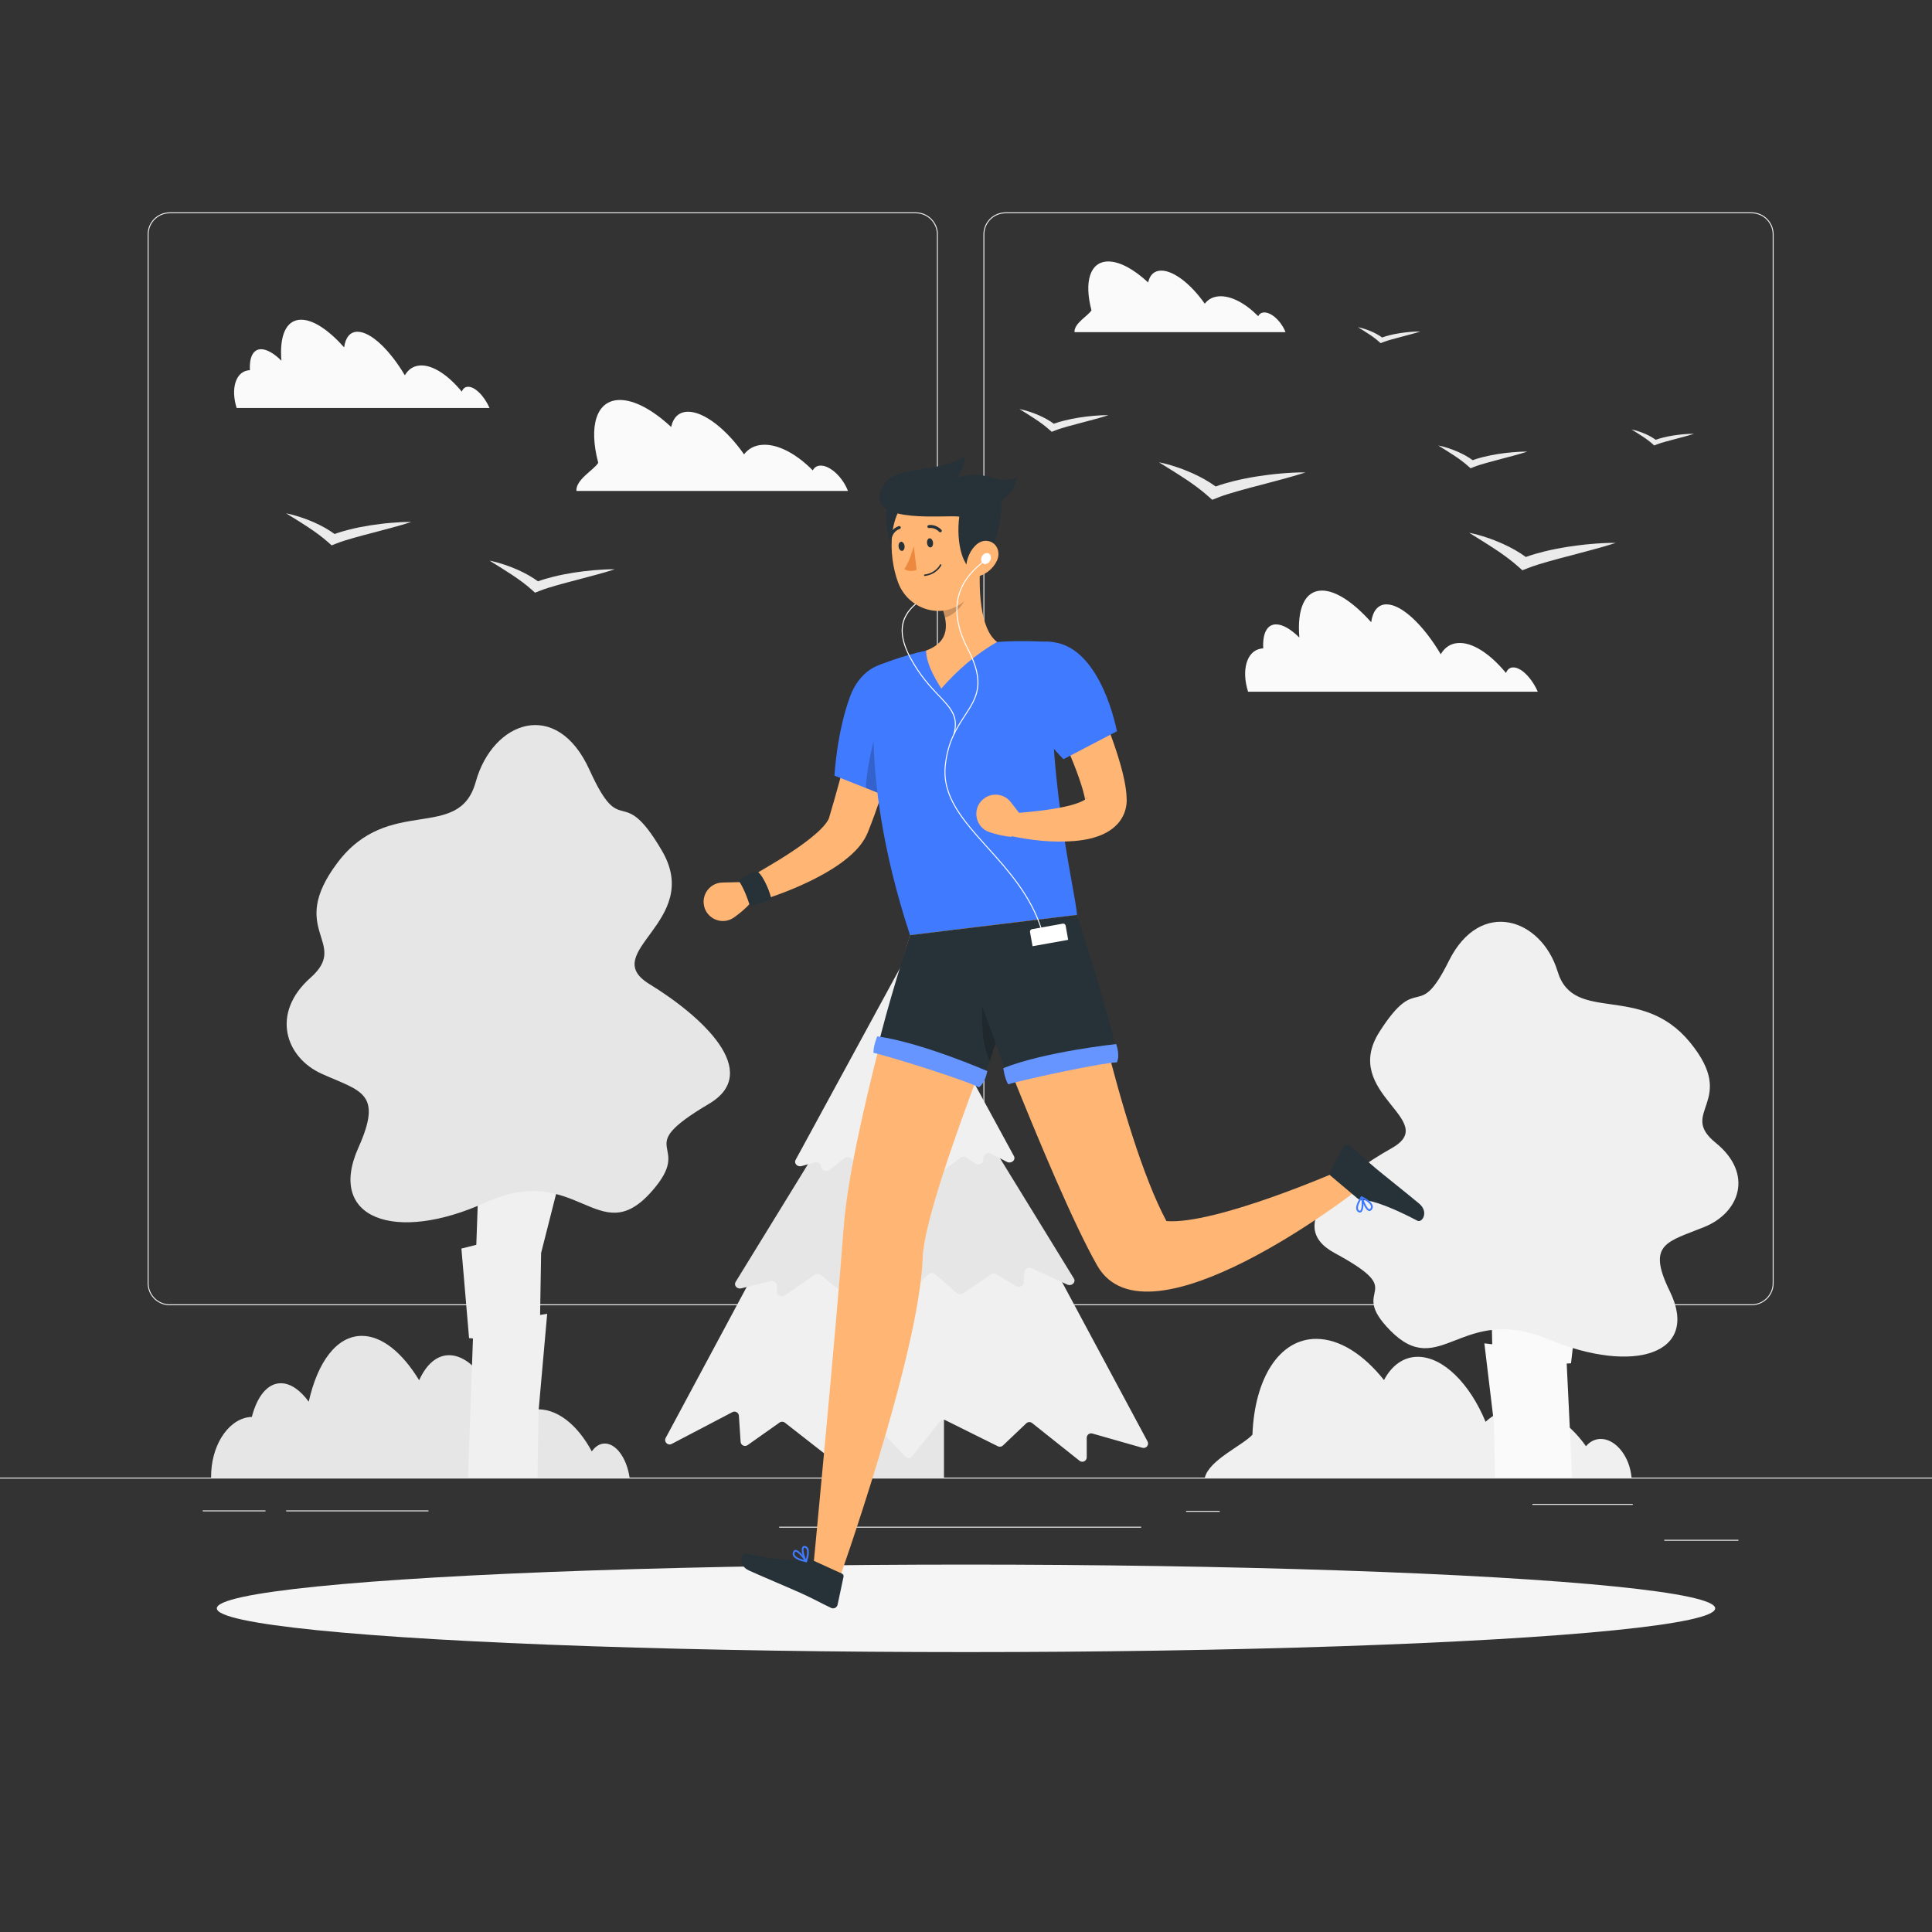 <?xml version="1.0" encoding="utf-8"?>
<!-- Generator: Adobe Illustrator 27.5.0, SVG Export Plug-In . SVG Version: 6.00 Build 0)  -->
<svg version="1.1" xmlns="http://www.w3.org/2000/svg" xmlns:xlink="http://www.w3.org/1999/xlink" x="0px" y="0px"
	 viewBox="0 0 500 500" style="enable-background:new 0 0 500 500;" xml:space="preserve">
<rect x="0" y="0" width="500" height="500" fill="#333333" stroke="none"/>
<g id="Background_Complete">
	<g>
		<rect y="382.398" style="fill:#EBEBEB;" width="500" height="0.25"/>
		<rect x="396.586" y="389.208" style="fill:#EBEBEB;" width="25.97" height="0.25"/>
		<rect x="306.973" y="391.013" style="fill:#EBEBEB;" width="8.693" height="0.25"/>
		<rect x="430.709" y="398.494" style="fill:#EBEBEB;" width="19.192" height="0.25"/>
		<rect x="52.459" y="390.888" style="fill:#EBEBEB;" width="16.249" height="0.25"/>
		<rect x="74.056" y="390.888" style="fill:#EBEBEB;" width="36.833" height="0.25"/>
		<rect x="201.658" y="395.111" style="fill:#EBEBEB;" width="93.676" height="0.25"/>
		<path style="fill:#EBEBEB;" d="M237.014,337.8H43.915c-3.147,0-5.708-2.561-5.708-5.708V60.66c0-3.147,2.561-5.708,5.708-5.708
			h193.099c3.146,0,5.707,2.561,5.707,5.708v271.432C242.721,335.239,240.16,337.8,237.014,337.8z M43.915,55.203
			c-3.01,0-5.458,2.448-5.458,5.458v271.432c0,3.01,2.448,5.458,5.458,5.458h193.099c3.009,0,5.457-2.448,5.457-5.458V60.66
			c0-3.009-2.448-5.458-5.457-5.458H43.915z"/>
		<path style="fill:#EBEBEB;" d="M453.31,337.8H260.212c-3.147,0-5.707-2.561-5.707-5.708V60.66c0-3.147,2.561-5.708,5.707-5.708
			H453.31c3.148,0,5.708,2.561,5.708,5.708v271.432C459.019,335.239,456.458,337.8,453.31,337.8z M260.212,55.203
			c-3.009,0-5.457,2.448-5.457,5.458v271.432c0,3.01,2.448,5.458,5.457,5.458H453.31c3.01,0,5.458-2.448,5.458-5.458V60.66
			c0-3.009-2.448-5.458-5.458-5.458H260.212z"/>
	</g>
	<g>
		<path style="fill:#FAFAFA;" d="M219.186,126.424c-1.552-3.435-4.676-6.088-6.984-5.921c-0.864,0.066-1.491,0.516-1.856,1.231
			c-4.217-4.275-9.068-6.903-13.072-6.612c-2.036,0.141-3.62,1.023-4.715,2.462c-4.525-6.453-10.293-11.027-14.478-11.027
			c-2.378,0-3.856,1.48-4.381,3.95c-4.645-4.333-9.415-6.994-13.262-6.994c-6.134,0-8.126,6.761-5.617,16.258
			c-1.005,1.788-5.842,4.291-5.645,7.285h70.278C219.369,126.848,219.283,126.64,219.186,126.424z"/>
		<path style="fill:#FAFAFA;" d="M332.48,85.468c-1.206-2.668-3.633-4.73-5.426-4.6c-0.672,0.052-1.159,0.401-1.442,0.956
			c-3.276-3.321-7.045-5.363-10.156-5.137c-1.582,0.11-2.813,0.795-3.664,1.913c-3.516-5.014-7.997-8.568-11.249-8.568
			c-1.847,0-2.996,1.15-3.403,3.069c-3.609-3.366-7.315-5.434-10.304-5.434c-4.766,0-6.314,5.253-4.364,12.632
			c-0.781,1.389-4.539,3.334-4.386,5.66h54.603C332.621,85.797,332.555,85.636,332.48,85.468z"/>
		<path style="fill:#FAFAFA;" d="M121.003,100.104c-0.714,0.059-1.214,0.518-1.488,1.257c-3.605-4.375-7.671-7.06-10.946-6.762
			c-1.672,0.144-2.944,1.053-3.791,2.523c-0.003,0.009-0.005,0-0.005,0c-3.918-6.592-8.805-11.265-12.244-11.265
			c-1.958,0-3.123,1.512-3.469,4.035c-3.954-4.435-7.958-7.153-11.12-7.153c-3.92,0-5.651,4.18-5.111,10.611
			c-1.89-1.869-3.743-2.973-5.254-2.973c-2.094,0-3.074,2.115-2.905,5.429c-0.185,0-0.366,0.017-0.546,0.051
			c-3.195,0.552-4.419,4.834-2.882,9.727h65.452C125.262,102.355,122.794,99.942,121.003,100.104z"/>
		<path style="fill:#FAFAFA;" d="M391.456,172.731c-0.818,0.068-1.39,0.594-1.704,1.44c-4.13-5.012-8.788-8.087-12.539-7.747
			c-1.915,0.165-3.373,1.207-4.342,2.89c-0.004,0.01-0.006,0-0.006,0c-4.489-7.552-10.087-12.905-14.027-12.905
			c-2.243,0-3.577,1.732-3.974,4.623c-4.53-5.08-9.116-8.194-12.739-8.194c-4.491,0-6.474,4.788-5.855,12.156
			c-2.165-2.141-4.288-3.406-6.019-3.406c-2.398,0-3.522,2.423-3.328,6.219c-0.212,0-0.42,0.019-0.625,0.058
			c-3.66,0.633-5.062,5.538-3.302,11.143h74.981C396.335,175.31,393.508,172.546,391.456,172.731z"/>
		<path style="fill:#EBEBEB;" d="M101.036,135.325c-1.796,0.149-3.566,0.385-5.335,0.652c-1.762,0.284-3.509,0.624-5.235,1.057
			c-1.304,0.333-2.6,0.697-3.872,1.166c-1.573-1.146-3.338-2.129-5.211-2.967c-1.147-0.503-2.32-0.97-3.545-1.368
			c-1.218-0.403-2.473-0.76-3.783-1.016l2.958,1.837c0.965,0.613,1.925,1.214,2.848,1.832c0.947,0.6,1.808,1.25,2.677,1.876
			c0.859,0.635,1.649,1.293,2.4,1.958l0.891,0.788l1.325-0.52c1.382-0.543,2.96-1.008,4.543-1.456
			c1.587-0.453,3.22-0.877,4.862-1.304c3.273-0.884,6.609-1.705,9.905-2.769C104.632,135.061,102.83,135.174,101.036,135.325z"/>
		<path style="fill:#EBEBEB;" d="M153.676,147.571c-1.795,0.15-3.566,0.384-5.335,0.652c-1.762,0.283-3.509,0.624-5.234,1.058
			c-1.305,0.333-2.6,0.696-3.872,1.166c-1.573-1.146-3.337-2.128-5.211-2.967c-1.147-0.503-2.32-0.97-3.544-1.369
			c-1.219-0.402-2.474-0.759-3.784-1.015l2.958,1.837c0.965,0.612,1.925,1.214,2.849,1.831c0.946,0.6,1.808,1.25,2.677,1.876
			c0.858,0.635,1.649,1.293,2.399,1.958l0.891,0.788l1.325-0.52c1.382-0.543,2.96-1.008,4.543-1.457
			c1.587-0.452,3.22-0.876,4.862-1.303c3.273-0.885,6.609-1.705,9.905-2.769C157.272,147.307,155.469,147.421,153.676,147.571z"/>
		<path style="fill:#EBEBEB;" d="M411.8,140.778c-2.103,0.175-4.176,0.451-6.248,0.764c-2.063,0.332-4.11,0.731-6.13,1.238
			c-1.527,0.39-3.045,0.816-4.534,1.366c-1.842-1.343-3.909-2.493-6.103-3.475c-1.343-0.589-2.717-1.136-4.151-1.602
			c-1.427-0.472-2.897-0.89-4.43-1.189l3.464,2.152c1.131,0.718,2.254,1.422,3.336,2.145c1.108,0.702,2.118,1.464,3.135,2.197
			c1.005,0.744,1.931,1.515,2.81,2.293l1.043,0.923l1.552-0.609c1.619-0.635,3.467-1.181,5.321-1.705
			c1.859-0.531,3.771-1.027,5.693-1.527c3.833-1.036,7.739-1.996,11.599-3.243C416.01,140.469,413.901,140.601,411.8,140.778z"/>
		<path style="fill:#EBEBEB;" d="M331.527,122.536c-2.102,0.175-4.176,0.45-6.247,0.764c-2.063,0.332-4.11,0.731-6.13,1.239
			c-1.528,0.39-3.045,0.815-4.535,1.365c-1.842-1.343-3.908-2.492-6.102-3.474c-1.343-0.589-2.716-1.136-4.15-1.603
			c-1.427-0.471-2.897-0.889-4.431-1.189l3.464,2.152c1.131,0.717,2.254,1.421,3.336,2.145c1.108,0.703,2.117,1.463,3.135,2.197
			c1.005,0.744,1.931,1.515,2.81,2.293l1.043,0.923l1.552-0.609c1.618-0.636,3.466-1.181,5.32-1.706
			c1.859-0.529,3.771-1.026,5.693-1.526c3.832-1.036,7.739-1.996,11.599-3.243C335.738,122.227,333.628,122.359,331.527,122.536z"/>
		<path style="fill:#EBEBEB;" d="M391.408,117.046c-1.278,0.106-2.539,0.274-3.798,0.464c-1.254,0.202-2.498,0.444-3.727,0.753
			c-0.928,0.237-1.851,0.496-2.756,0.83c-1.12-0.816-2.376-1.516-3.71-2.112c-0.817-0.358-1.652-0.69-2.523-0.974
			c-0.867-0.287-1.761-0.541-2.693-0.723l2.106,1.308c0.687,0.436,1.37,0.864,2.028,1.304c0.674,0.427,1.287,0.89,1.906,1.336
			c0.611,0.452,1.174,0.921,1.708,1.394l0.634,0.561l0.943-0.37c0.984-0.386,2.107-0.718,3.234-1.036
			c1.13-0.323,2.293-0.625,3.461-0.928c2.33-0.63,4.705-1.213,7.051-1.971C393.967,116.858,392.685,116.938,391.408,117.046z"/>
		<path style="fill:#EBEBEB;" d="M283.014,107.615c-1.278,0.106-2.538,0.274-3.798,0.464c-1.254,0.202-2.498,0.444-3.726,0.753
			c-0.929,0.237-1.851,0.496-2.757,0.83c-1.12-0.816-2.376-1.515-3.71-2.112c-0.816-0.358-1.651-0.691-2.523-0.974
			c-0.868-0.286-1.761-0.54-2.694-0.723l2.106,1.308c0.687,0.436,1.37,0.864,2.028,1.304c0.674,0.427,1.287,0.89,1.905,1.336
			c0.611,0.452,1.174,0.921,1.708,1.394l0.634,0.561l0.943-0.37c0.984-0.387,2.107-0.718,3.234-1.037
			c1.13-0.322,2.292-0.624,3.461-0.928c2.33-0.63,4.705-1.213,7.051-1.971C285.574,107.427,284.291,107.508,283.014,107.615z"/>
		<path style="fill:#EBEBEB;" d="M435.698,112.383c-0.896,0.074-1.779,0.192-2.661,0.325c-0.879,0.142-1.75,0.311-2.611,0.528
			c-0.651,0.166-1.297,0.347-1.931,0.582c-0.785-0.572-1.665-1.062-2.6-1.48c-0.572-0.251-1.157-0.484-1.768-0.683
			c-0.608-0.201-1.234-0.379-1.887-0.507l1.475,0.916c0.482,0.306,0.96,0.606,1.421,0.914c0.472,0.299,0.902,0.624,1.335,0.936
			c0.428,0.317,0.823,0.645,1.197,0.977l0.444,0.393l0.661-0.259c0.689-0.271,1.477-0.503,2.266-0.726
			c0.792-0.226,1.606-0.438,2.425-0.651c1.633-0.441,3.297-0.85,4.941-1.381C437.491,112.251,436.593,112.307,435.698,112.383z"/>
		<path style="fill:#EBEBEB;" d="M364.888,85.905c-0.896,0.075-1.779,0.192-2.661,0.325c-0.879,0.141-1.75,0.311-2.611,0.528
			c-0.651,0.166-1.297,0.347-1.931,0.582c-0.785-0.572-1.665-1.062-2.599-1.48c-0.572-0.251-1.157-0.484-1.768-0.683
			c-0.608-0.201-1.234-0.379-1.887-0.506l1.475,0.916c0.482,0.305,0.96,0.605,1.421,0.914c0.472,0.299,0.902,0.623,1.335,0.936
			c0.428,0.317,0.822,0.645,1.197,0.977l0.444,0.393l0.661-0.259c0.689-0.271,1.477-0.503,2.266-0.727
			c0.792-0.226,1.606-0.437,2.425-0.65c1.632-0.441,3.297-0.85,4.941-1.381C366.682,85.773,365.783,85.83,364.888,85.905z"/>
		<g>
			<g>
				<rect x="224.479" y="366.993" style="fill:#E6E6E6;" width="19.821" height="15.405"/>
				<path style="fill:#F0F0F0;" d="M235.4,258.243l61.583,114.798c0.479,0.893-0.351,1.924-1.326,1.646l-12.951-3.689
					c-0.733-0.209-1.462,0.342-1.462,1.103v5.05c0,0.961-1.11,1.496-1.862,0.898l-12.274-9.768
					c-0.448-0.357-1.091-0.328-1.505,0.066l-6.049,5.754c-0.349,0.332-0.869,0.411-1.301,0.196l-13.579-6.742
					c-0.484-0.24-1.071-0.11-1.408,0.313l-7.216,9.052c-0.434,0.544-1.248,0.58-1.728,0.076l-8.578-9.003
					c-0.445-0.466-1.186-0.476-1.642-0.02l-8.606,8.599c-0.41,0.41-1.061,0.449-1.518,0.092l-10.855-8.482
					c-0.399-0.312-0.955-0.325-1.369-0.033l-8.278,5.85c-0.732,0.517-1.748,0.033-1.807-0.861l-0.448-6.742
					c-0.055-0.828-0.943-1.325-1.678-0.94l-15.719,8.237c-1.002,0.525-2.078-0.562-1.544-1.559l61.096-113.893
					C233.811,257.437,234.968,257.437,235.4,258.243z"/>
				<path style="fill:#E6E6E6;" d="M233.293,261.904l-42.917,69.862c-0.547,0.891,0.376,1.93,1.473,1.657l7.556-1.879
					c0.82-0.204,1.631,0.346,1.631,1.105v1.709c0,0.955,1.231,1.492,2.076,0.905l7.689-5.344c0.498-0.346,1.204-0.318,1.666,0.065
					l3.793,3.151c0.389,0.323,0.96,0.399,1.438,0.192l9.07-3.933c0.537-0.233,1.182-0.105,1.559,0.307l4.583,5.021
					c0.485,0.532,1.382,0.567,1.918,0.076l5.43-4.977c0.496-0.455,1.311-0.464,1.82-0.02l5.519,4.815
					c0.457,0.399,1.172,0.437,1.68,0.091l7.156-4.883c0.443-0.302,1.054-0.315,1.512-0.032l4.955,3.058
					c0.82,0.506,1.947,0.022,2.014-0.866l0.214-2.807c0.063-0.822,1.048-1.319,1.87-0.943l9.206,4.212
					c1.128,0.516,2.323-0.581,1.714-1.573l-42.369-68.972C235.059,261.109,233.781,261.109,233.293,261.904z"/>
				<path style="fill:#F0F0F0;" d="M233.253,249.919l-27.354,50.269c-0.493,0.907,0.477,1.896,1.561,1.591l3.392-0.952
					c0.837-0.235,1.69,0.317,1.69,1.094l0,0c0,0.99,1.321,1.515,2.158,0.858l3.867-3.034c0.524-0.411,1.324-0.38,1.805,0.071
					l1.88,1.763c0.407,0.381,1.053,0.47,1.572,0.217l5.172-2.532c0.576-0.282,1.3-0.137,1.683,0.336l2.386,2.951
					c0.49,0.606,1.494,0.645,2.041,0.078l2.769-2.865c0.51-0.527,1.427-0.537,1.951-0.021l2.899,2.856
					c0.473,0.467,1.283,0.51,1.817,0.099l3.982-3.067c0.47-0.362,1.165-0.377,1.655-0.036l2.177,1.517
					c0.823,0.573,2.035,0.092,2.098-0.833l0.054-0.797c0.058-0.854,1.114-1.354,1.949-0.923l4.129,2.133
					c1.105,0.571,2.378-0.469,1.823-1.488l-26.818-49.284C235.119,249.053,233.724,249.053,233.253,249.919z"/>
			</g>
			<path style="fill:#F0F0F0;" d="M422.125,381.434c-0.815-5.237-4.469-9.282-8.174-9.028c-1.39,0.101-2.587,0.786-3.499,1.876
				c-4.606-6.517-10.985-10.524-17.416-10.081c-3.266,0.215-6.172,1.56-8.573,3.753c-4.06-9.84-10.961-16.814-17.537-16.814
				c-3.736,0-6.759,2.257-8.751,6.023c-5.25-6.606-11.488-10.664-17.533-10.664c-9.64,0-15.966,10.309-16.513,24.789
				c-2.425,2.726-11.208,6.543-12.315,11.108h110.434C422.211,382.081,422.175,381.764,422.125,381.434z"/>
			<path style="fill:#E6E6E6;" d="M156.248,373.601c-1.211,0.095-2.266,0.832-3.088,2.018c-3.787-7.024-9.178-11.334-14.745-10.857
				c-2.839,0.232-5.396,1.691-7.528,4.051c-0.01,0.014-0.008,0-0.008,0c-3.202-10.584-8.961-18.086-14.652-18.086
				c-3.239,0-5.92,2.428-7.749,6.479c-4.336-7.12-9.606-11.484-14.839-11.484c-6.486,0-11.432,6.711-13.739,17.035
				c-2.196-3.001-4.714-4.774-7.213-4.774c-3.464,0-6.14,3.396-7.509,8.716c-0.306,0-0.615,0.027-0.928,0.082
				c-5.561,0.887-9.718,7.761-9.612,15.617h108.3C162.174,377.215,159.292,373.342,156.248,373.601z"/>
			<g>
				<polygon style="fill:#F0F0F0;" points="139.778,340.308 140.037,324.281 145.518,302.674 140.386,302.674 140.777,278.433 
					124.829,278.433 123.267,322.159 119.411,323.126 121.395,346.306 122.401,346.392 121.115,382.398 139.099,382.398 
					139.377,365.179 141.612,340.012 				"/>
				<path style="fill:#E6E6E6;" d="M83.284,277.908c-9.453-4.25-13.269-15.707-2.926-24.87c10.343-9.163-6.324-12.108,6.983-29.778
					c13.308-17.671,31.414-5.165,35.778-20.908c4.363-15.743,20.943-21.851,29.451-3.09c8.508,18.762,8.072,2.618,18.761,20.943
					c10.69,18.325-16.798,26.179-3.272,34.469c13.526,8.29,29.395,22.723,15.452,30.978c-21.003,12.435-3.201,9.708-15.053,22.906
					c-13.574,15.115-19.198-8.072-42.738,2.618c-23.54,10.69-41.201,4.168-32.962-14.18
					C99.166,282.726,93.342,282.43,83.284,277.908z"/>
			</g>
			<g>
				<polygon style="fill:#FAFAFA;" points="386.187,347.9 385.901,334.765 379.822,317.056 385.514,317.056 385.08,297.187 
					402.767,297.187 404.499,333.026 408.775,333.818 406.576,352.816 405.46,352.887 406.886,382.398 386.941,382.398 
					386.633,368.285 384.154,347.658 				"/>
				<path style="fill:#F0F0F0;" d="M441.202,317.486c9.039-3.716,12.689-13.735,2.798-21.747
					c-9.891-8.012,6.047-10.587-6.678-26.039c-12.725-15.452-30.04-4.516-34.212-18.282c-4.172-13.766-20.027-19.107-28.163-2.702
					c-8.136,16.406-7.719,2.289-17.941,18.313c-10.222,16.024,16.063,22.891,3.129,30.14c-12.934,7.249-28.109,19.869-14.776,27.088
					c20.084,10.873,3.061,8.489,14.394,20.03c12.98,13.217,18.358-7.058,40.868,2.289c22.51,9.347,39.399,3.645,31.52-12.4
					C426.015,321.698,431.584,321.44,441.202,317.486z"/>
			</g>
		</g>
	</g>
</g>
<g id="Background_Simple" style="display:none;">
	<g style="display:inline;">
		<path style="fill:#407BFF;" d="M403.022,127.111c-63.693-53.772-183.416-55.746-223.696,26.254
			c-8.951,18.221-8.6,39.844-22.824,55.952c-11.66,13.205-38.391,13.219-58.835,27.905c-39.154,28.125-47.952,98.824,10.385,116.332
			c41.925,12.583,89.157-23.858,125.571-36.199c44.035-14.925,82.025,1.951,125.752-7.508
			C445.144,291.293,468.928,182.751,403.022,127.111z"/>
		<path style="opacity:0.9;fill:#FFFFFF;" d="M403.022,127.111c-63.693-53.772-183.416-55.746-223.696,26.254
			c-8.951,18.221-8.6,39.844-22.824,55.952c-11.66,13.205-38.391,13.219-58.835,27.905c-39.154,28.125-47.952,98.824,10.385,116.332
			c41.925,12.583,89.157-23.858,125.571-36.199c44.035-14.925,82.025,1.951,125.752-7.508
			C445.144,291.293,468.928,182.751,403.022,127.111z"/>
	</g>
</g>
<g id="Shadow_1_">
	<ellipse id="_x3C_Path_x3E__62_" style="fill:#F5F5F5;" cx="250" cy="416.238" rx="193.889" ry="11.323"/>
</g>
<g id="Character_1_">
	<g>
		<path style="fill:#FFB573;" d="M235.171,182.309c-1.441,5.496-3.014,10.913-4.726,16.325c-0.848,2.706-1.733,5.406-2.666,8.104
			c-0.917,2.706-1.886,5.39-2.976,8.144l-0.268,0.666c-0.121,0.299-0.253,0.567-0.388,0.834c-0.271,0.533-0.562,1.004-0.861,1.454
			c-0.6,0.883-1.227,1.626-1.869,2.288c-1.281,1.322-2.583,2.357-3.887,3.305c-2.602,1.879-5.268,3.3-7.929,4.622
			c-5.362,2.582-10.76,4.522-16.425,6.066l-2.106-5.499c2.369-1.309,4.834-2.651,7.181-4.059c2.367-1.391,4.699-2.809,6.918-4.304
			c2.228-1.467,4.346-3.051,6.172-4.654c0.899-0.803,1.721-1.633,2.318-2.411c0.294-0.388,0.546-0.752,0.704-1.056
			c0.073-0.148,0.139-0.285,0.17-0.388c0.016-0.051,0.035-0.101,0.035-0.133l0.023-0.084l0.073-0.242
			c1.555-5.155,2.992-10.616,4.482-15.986c1.473-5.391,2.99-10.805,4.567-16.16L235.171,182.309z"/>
		<path style="fill:#407BFF;" d="M237.78,176.484c3.456,6.973-7.61,29.864-7.61,29.864l-14.212-5.621c0,0,0.558-10.923,4.004-20.383
			C223.591,170.383,233.937,168.732,237.78,176.484z"/>
		<path style="opacity:0.2;" d="M238.134,177.369c-3.351-1.115-6.751,0.571-9.593,6.975c-2.804,6.338-4.511,16.735-4.419,19.613
			l6.05,2.391C230.172,206.348,240.523,185.143,238.134,177.369z"/>
		<path style="fill:#FFB573;" d="M192.455,228.27l-5.5,0.129c-2.887,0.068-5.111,2.57-4.84,5.445l0,0
			c0.361,3.826,4.733,5.817,7.859,3.582c1.567-1.12,3.112-2.409,4.305-3.795L192.455,228.27z"/>
		<path style="fill:#263238;" d="M191.408,228.263c1.203,1.885,2.11,4.434,2.5,5.672c0.076,0.243,0.321,0.398,0.583,0.361
			c1.727-0.244,4.135-1.037,4.862-1.649c0.14-0.118,0.19-0.3,0.15-0.475c-0.493-2.117-2.551-6.593-3.715-6.612
			c-0.943-0.015-3.255,1.382-4.224,1.995C191.318,227.713,191.254,228.022,191.408,228.263z"/>
		<path style="fill:#407BFF;" d="M227.513,172.12c0,0-6.574,25.559,8.003,69.902c13.023-1.581,36.883-4.479,43.22-5.248
			c-0.508-6.671-8.607-38.529-6.004-70.567c0,0-7.589-0.587-14.69-0.07c-5.555,0.404-13.572,1.199-18.372,2.232
			C233.34,169.729,227.513,172.12,227.513,172.12z"/>
		<path style="fill:#FFFFFF;" d="M246.859,190.184c-0.011,0-0.023-0.002-0.034-0.005c-0.066-0.019-0.104-0.088-0.086-0.154
			c1.271-4.521-0.753-6.65-3.817-9.872c-2.177-2.289-4.886-5.139-7.398-9.781c-5.06-9.35-0.131-13.09,3.131-15.565
			c0.724-0.549,1.349-1.023,1.785-1.49c0.05-0.05,0.129-0.053,0.177-0.006c0.051,0.047,0.054,0.126,0.007,0.177
			c-0.451,0.483-1.085,0.963-1.817,1.519c-3.193,2.423-8.02,6.085-3.062,15.247c2.496,4.613,5.192,7.449,7.359,9.727
			c3.123,3.285,5.186,5.454,3.876,10.113C246.964,190.148,246.914,190.184,246.859,190.184z"/>
		<path style="fill:#FFB573;" d="M253.71,145.67c-0.441,6.052-0.283,17.024,4.333,20.466c-5.372,3.095-10.157,7.162-14.437,12.062
			c-2.149-3.424-3.889-6.775-3.936-9.831c6.401-2.374,5.637-7.245,3.931-11.698L253.71,145.67z"/>
		<path style="opacity:0.2;" d="M249.589,150.157l-5.984,6.506c0.408,1.054,0.756,2.13,0.963,3.192
			c2.474-0.67,5.598-3.854,5.545-6.524C250.087,152.001,249.878,150.744,249.589,150.157z"/>
		<path style="fill:#263238;" d="M232.283,127.438c-5.76,3.308-1.636,16.811,1.25,17.85
			C238.931,147.231,239.428,123.337,232.283,127.438z"/>
		<path style="fill:#FFB573;" d="M253.333,136.688c0.481,8.064,1.172,12.76-2.372,17.359c-5.331,6.919-15.656,4.452-18.536-3.306
			c-2.592-6.983-2.943-18.998,4.506-23.135C244.268,123.531,252.853,128.624,253.333,136.688z"/>
		<path style="fill:#263238;" d="M259.056,129.611c0.773,4.682-3.02,17.867-6.416,17.977c-3.396,0.11-5.272-7.074-4.383-13.882
			c-3.223-0.544-22.941,2.011-20.436-6.382c2.311-7.742,13.84-4.109,21.711-9.212c0.602,3.071-2.819,5.843-1.124,5.341
			c7.006-2.076,9.904,2.335,14.791,0.108C262.636,127.669,259.056,129.611,259.056,129.611z"/>
		<path style="fill:#FFB573;" d="M258.02,145.072c-0.912,1.978-2.653,3.35-4.342,3.943c-2.541,0.891-3.985-1.34-3.424-3.829
			c0.505-2.24,2.435-5.403,5.055-5.22C257.891,140.148,259.063,142.81,258.02,145.072z"/>
		<path style="fill:#FFB573;" d="M235.516,242.021c0,0-15.39,51.089-17.194,75.862c-1.877,25.768-8.149,90.912-8.149,90.912
			l6.316,1.906c0,0,21.476-59.99,22.315-85.341c0.549-16.586,30.268-87.414,30.268-87.414L235.516,242.021z"/>
		<path style="fill:#263238;" d="M209.587,403.46l8.32,3.796c0.303,0.138,0.469,0.468,0.4,0.794l-1.54,7.25
			c-0.16,0.752-0.991,1.153-1.685,0.822c-2.882-1.375-4.215-2.189-7.874-3.858c-2.251-1.027-10.264-4.4-13.372-5.818
			c-3.04-1.387-2.112-4.677-0.713-4.375c6.275,1.355,12.479,2.105,15.055,1.297C208.641,403.22,209.143,403.257,209.587,403.46z"/>
		<path style="fill:#407BFF;" d="M205.241,401.671c0.023-0.057,0.049-0.115,0.081-0.173c0.159-0.298,0.391-0.37,0.557-0.378
			c1.009-0.046,2.639,2.34,2.955,2.819c0.051,0.078,0.051,0.176-0.001,0.254c-0.051,0.077-0.143,0.114-0.234,0.097
			c-1.047-0.203-2.873-0.689-3.339-1.666C205.116,402.322,205.11,402.002,205.241,401.671z M208.124,403.718
			c-0.736-1.021-1.748-2.163-2.224-2.14c-0.052,0.003-0.113,0.021-0.175,0.137c-0.137,0.256-0.156,0.493-0.051,0.712
			C205.914,402.93,206.813,403.399,208.124,403.718z"/>
		<path style="fill:#407BFF;" d="M207.584,400.512c0.025-0.063,0.055-0.12,0.09-0.17c0.102-0.145,0.344-0.366,0.808-0.219
			c0.297,0.094,0.521,0.29,0.666,0.584c0.546,1.11-0.257,3.342-0.291,3.436c-0.028,0.084-0.098,0.136-0.182,0.148
			c-0.083,0.012-0.166-0.022-0.217-0.089C207.916,403.481,207.23,401.405,207.584,400.512z M208.578,403.517
			c0.221-0.765,0.465-1.985,0.16-2.607c-0.089-0.18-0.217-0.294-0.393-0.35c-0.216-0.068-0.27,0.01-0.297,0.047
			C207.757,401.013,208.113,402.594,208.578,403.517z"/>
		<path style="fill:#263238;" d="M235.516,242.021c0,0-6.398,20.022-8.387,29.278c4.065,0.346,23.121,6.169,26.927,8.504
			c2.335-4.238,13.644-41.69,13.644-41.69L235.516,242.021z"/>
		<path style="opacity:0.2;" d="M255.533,251.83c-1.18,4.47-2.73,15.49,0.61,22.66c1.49-4.23,3.44-10.271,5.33-16.21
			C259.533,254.26,256.393,248.56,255.533,251.83z"/>
		<g>
			<path style="fill:#407BFF;" d="M227.042,268.214c0,0-0.987,2.22-0.987,4.253c3.121,0.606,23.534,6.934,27.283,8.924
				c1.823-1.336,2.093-4.226,2.191-4.187C255.529,277.203,238.518,269.8,227.042,268.214z"/>
			<path style="opacity:0.2;fill:#FFFFFF;" d="M227.042,268.214c0,0-0.987,2.22-0.987,4.253c3.121,0.606,23.534,6.934,27.283,8.924
				c1.823-1.336,2.093-4.226,2.191-4.187C255.529,277.203,238.518,269.8,227.042,268.214z"/>
		</g>
		<path style="fill:#FFB573;" d="M247.415,240.577c0,0,24.404,65.627,36.544,86.946c12.924,22.696,66.804-19.172,66.804-19.172
			l-4.842-5.066c0,0-31.566,13.747-44.057,12.724c-12.284-22.97-23.127-79.235-23.127-79.235L247.415,240.577z"/>
		<path style="fill:#263238;" d="M246.623,240.673c0,0,11.467,29.568,14.299,38.601c3.708-1.703,23.625-6.03,28.088-5.874
			c-0.058-4.839-10.273-36.626-10.273-36.626L246.623,240.673z"/>
		<path style="fill:#FFFFFF;" d="M269.551,240.717c-0.054,0-0.103-0.034-0.119-0.088c-2.695-8.701-8.643-15.31-13.889-21.14
			c-6.37-7.079-11.871-13.193-11.027-21.38c0.636-6.176,3.013-9.815,5.11-13.026c2.994-4.585,5.359-8.206,0.741-17.07
			c-6.933-13.304,0.563-19.772,3.384-22.208c0.388-0.335,0.693-0.599,0.856-0.789c0.045-0.053,0.124-0.058,0.176-0.014
			c0.053,0.045,0.059,0.124,0.014,0.176c-0.175,0.204-0.487,0.474-0.883,0.815c-2.78,2.4-10.166,8.774-3.324,21.903
			c4.685,8.993,2.284,12.668-0.755,17.322c-2.082,3.187-4.441,6.799-5.071,12.915c-0.832,8.077,4.635,14.152,10.965,21.187
			c5.264,5.85,11.231,12.48,13.941,21.234c0.021,0.066-0.017,0.136-0.082,0.156C269.575,240.715,269.564,240.717,269.551,240.717z"
			/>
		<path style="fill:#FFFFFF;" d="M256.244,145.112c-0.383,0.727-1.168,1.067-1.754,0.758c-0.586-0.308-0.75-1.148-0.367-1.875
			c0.383-0.727,1.168-1.067,1.753-0.758C256.462,143.546,256.627,144.385,256.244,145.112z"/>
		<path style="fill:#FFFFFF;" d="M276.444,243.232l-9.222,1.648l-0.656-3.672c-0.062-0.347,0.169-0.679,0.516-0.741l7.965-1.424
			c0.347-0.062,0.679,0.169,0.741,0.516L276.444,243.232z"/>
		<g>
			<path style="fill:#407BFF;" d="M259.676,276.433c0,0,0.236,2.418,1.238,4.187c3.014-1.012,23.894-5.569,28.136-5.686
				c0.927-2.061-0.263-4.709-0.158-4.723C288.892,270.21,270.442,272.155,259.676,276.433z"/>
			<path style="opacity:0.2;fill:#FFFFFF;" d="M259.676,276.433c0,0,0.236,2.418,1.238,4.187c3.014-1.012,23.894-5.569,28.136-5.686
				c0.927-2.061-0.263-4.709-0.158-4.723C288.892,270.21,270.442,272.155,259.676,276.433z"/>
		</g>
		<path style="fill:#263238;" d="M351.317,310.147l-6.994-5.892c-0.254-0.214-0.326-0.577-0.172-0.872l3.432-6.569
			c0.356-0.681,1.265-0.845,1.844-0.339c2.406,2.099,3.472,3.242,6.547,5.833c1.892,1.594,8.703,6.997,11.316,9.198
			c2.556,2.153,0.777,5.073-0.49,4.405c-5.68-2.992-11.454-5.382-14.152-5.295C352.163,310.632,351.689,310.461,351.317,310.147z"/>
		<path style="fill:#407BFF;" d="M355.022,313.038c-0.037,0.049-0.078,0.097-0.124,0.145c-0.233,0.244-0.476,0.251-0.638,0.214
			c-0.984-0.226-1.913-2.963-2.088-3.509c-0.028-0.089-0.002-0.183,0.069-0.244c0.07-0.06,0.169-0.072,0.251-0.031
			c0.954,0.477,2.582,1.436,2.768,2.502C355.316,312.445,355.237,312.754,355.022,313.038z M352.795,310.291
			c0.435,1.181,1.103,2.553,1.567,2.659c0.05,0.011,0.114,0.01,0.205-0.085c0.201-0.21,0.283-0.433,0.241-0.672
			C354.712,311.645,353.972,310.951,352.795,310.291z"/>
		<path style="fill:#407BFF;" d="M352.453,313.525c-0.041,0.054-0.085,0.101-0.133,0.14c-0.138,0.112-0.429,0.26-0.837-0.007
			c-0.261-0.17-0.424-0.419-0.484-0.742c-0.228-1.216,1.146-3.15,1.204-3.232c0.05-0.073,0.131-0.104,0.215-0.094
			c0.083,0.011,0.154,0.066,0.185,0.144C352.931,310.575,353.034,312.759,352.453,313.525z M352.303,310.363
			c-0.418,0.678-0.982,1.787-0.854,2.468c0.037,0.197,0.13,0.342,0.284,0.443c0.189,0.123,0.263,0.063,0.299,0.034
			C352.421,312.995,352.503,311.377,352.303,310.363z"/>
		<path style="fill:#263238;" d="M241.463,140.4c0.079,0.652-0.202,1.222-0.628,1.274c-0.426,0.052-0.836-0.435-0.915-1.086
			c-0.079-0.652,0.202-1.222,0.628-1.274C240.975,139.262,241.384,139.748,241.463,140.4z"/>
		<path style="fill:#263238;" d="M234.096,141.294c0.079,0.652-0.202,1.222-0.628,1.274c-0.426,0.052-0.836-0.435-0.915-1.086
			c-0.079-0.652,0.202-1.222,0.628-1.274C233.608,140.156,234.017,140.643,234.096,141.294z"/>
		<path style="fill:#ED893E;" d="M236.478,141.334c0,0-1.026,3.94-2.437,5.952c1.284,0.936,3.184,0.206,3.184,0.206L236.478,141.334
			z"/>
		<path style="fill:#263238;" d="M239.32,149.063c-0.096,0-0.179-0.072-0.191-0.169c-0.013-0.106,0.062-0.202,0.168-0.215
			c2.862-0.348,3.954-2.508,3.964-2.529c0.047-0.096,0.162-0.136,0.258-0.088c0.096,0.047,0.135,0.162,0.088,0.258
			c-0.047,0.097-1.197,2.37-4.264,2.742C239.335,149.063,239.328,149.063,239.32,149.063z"/>
		<path style="fill:#263238;" d="M243.348,137.757c-0.101,0-0.201-0.04-0.277-0.118c-1.183-1.224-2.552-0.991-2.609-0.98
			c-0.207,0.039-0.41-0.099-0.449-0.308c-0.039-0.209,0.096-0.409,0.305-0.45c0.074-0.014,1.826-0.332,3.308,1.201
			c0.148,0.153,0.144,0.397-0.009,0.545C243.541,137.721,243.445,137.757,243.348,137.757z"/>
		<path style="fill:#263238;" d="M230.518,139.158c-0.042,0-0.084-0.007-0.125-0.021c-0.202-0.07-0.308-0.289-0.239-0.49
			c0.694-2.017,2.416-2.471,2.489-2.489c0.208-0.051,0.416,0.074,0.468,0.28c0.052,0.206-0.073,0.415-0.279,0.467
			c-0.062,0.016-1.396,0.386-1.949,1.992C230.827,139.058,230.678,139.158,230.518,139.158z"/>
		<path style="fill:#FFB573;" d="M279.404,171.865c2.433,4.792,4.578,9.549,6.578,14.505c0.971,2.483,1.934,4.98,2.781,7.567
			c0.842,2.593,1.66,5.214,2.242,8.124c0.147,0.727,0.273,1.493,0.384,2.277c0.101,0.834,0.183,1.595,0.199,2.673
			c0.014,1.43-0.344,3.077-1.095,4.419c-0.731,1.365-1.73,2.352-2.664,3.063c-1.906,1.415-3.622,1.962-5.216,2.415
			c-1.599,0.419-3.1,0.613-4.56,0.749c-5.828,0.443-11.102-0.176-16.491-1.297l0.526-5.865l3.727-0.313
			c1.25-0.121,2.493-0.274,3.722-0.415c2.451-0.314,4.869-0.689,7.073-1.242c1.097-0.27,2.139-0.606,3.009-0.977
			c0.859-0.347,1.58-0.818,1.694-1.042c0.07-0.105-0.043-0.099-0.187,0.107c-0.138,0.196-0.244,0.53-0.258,0.669
			c0.002,0.049-0.008-0.027-0.016-0.072l-0.022-0.145l-0.04-0.289l-0.133-0.683c-0.114-0.491-0.236-0.996-0.388-1.53
			c-0.613-2.133-1.422-4.44-2.332-6.721c-0.91-2.288-1.868-4.604-2.889-6.903c-2.008-4.599-4.167-9.271-6.29-13.785L279.404,171.865
			z"/>
		<path style="fill:#FFB573;" d="M264.954,211.932l-3.372-4.347c-1.77-2.282-5.104-2.583-7.255-0.657h0
			c-2.862,2.564-1.865,7.263,1.79,8.45c1.831,0.595,3.787,1.072,5.611,1.207L264.954,211.932z"/>
		<path style="fill:#407BFF;" d="M272.733,166.206c12.436,1.728,16.322,23.051,16.322,23.051l-13.831,7.225
			c0,0-6.468-6.331-11.16-15.228C259.147,171.933,264.465,165.057,272.733,166.206z"/>
	</g>
</g>
</svg>
